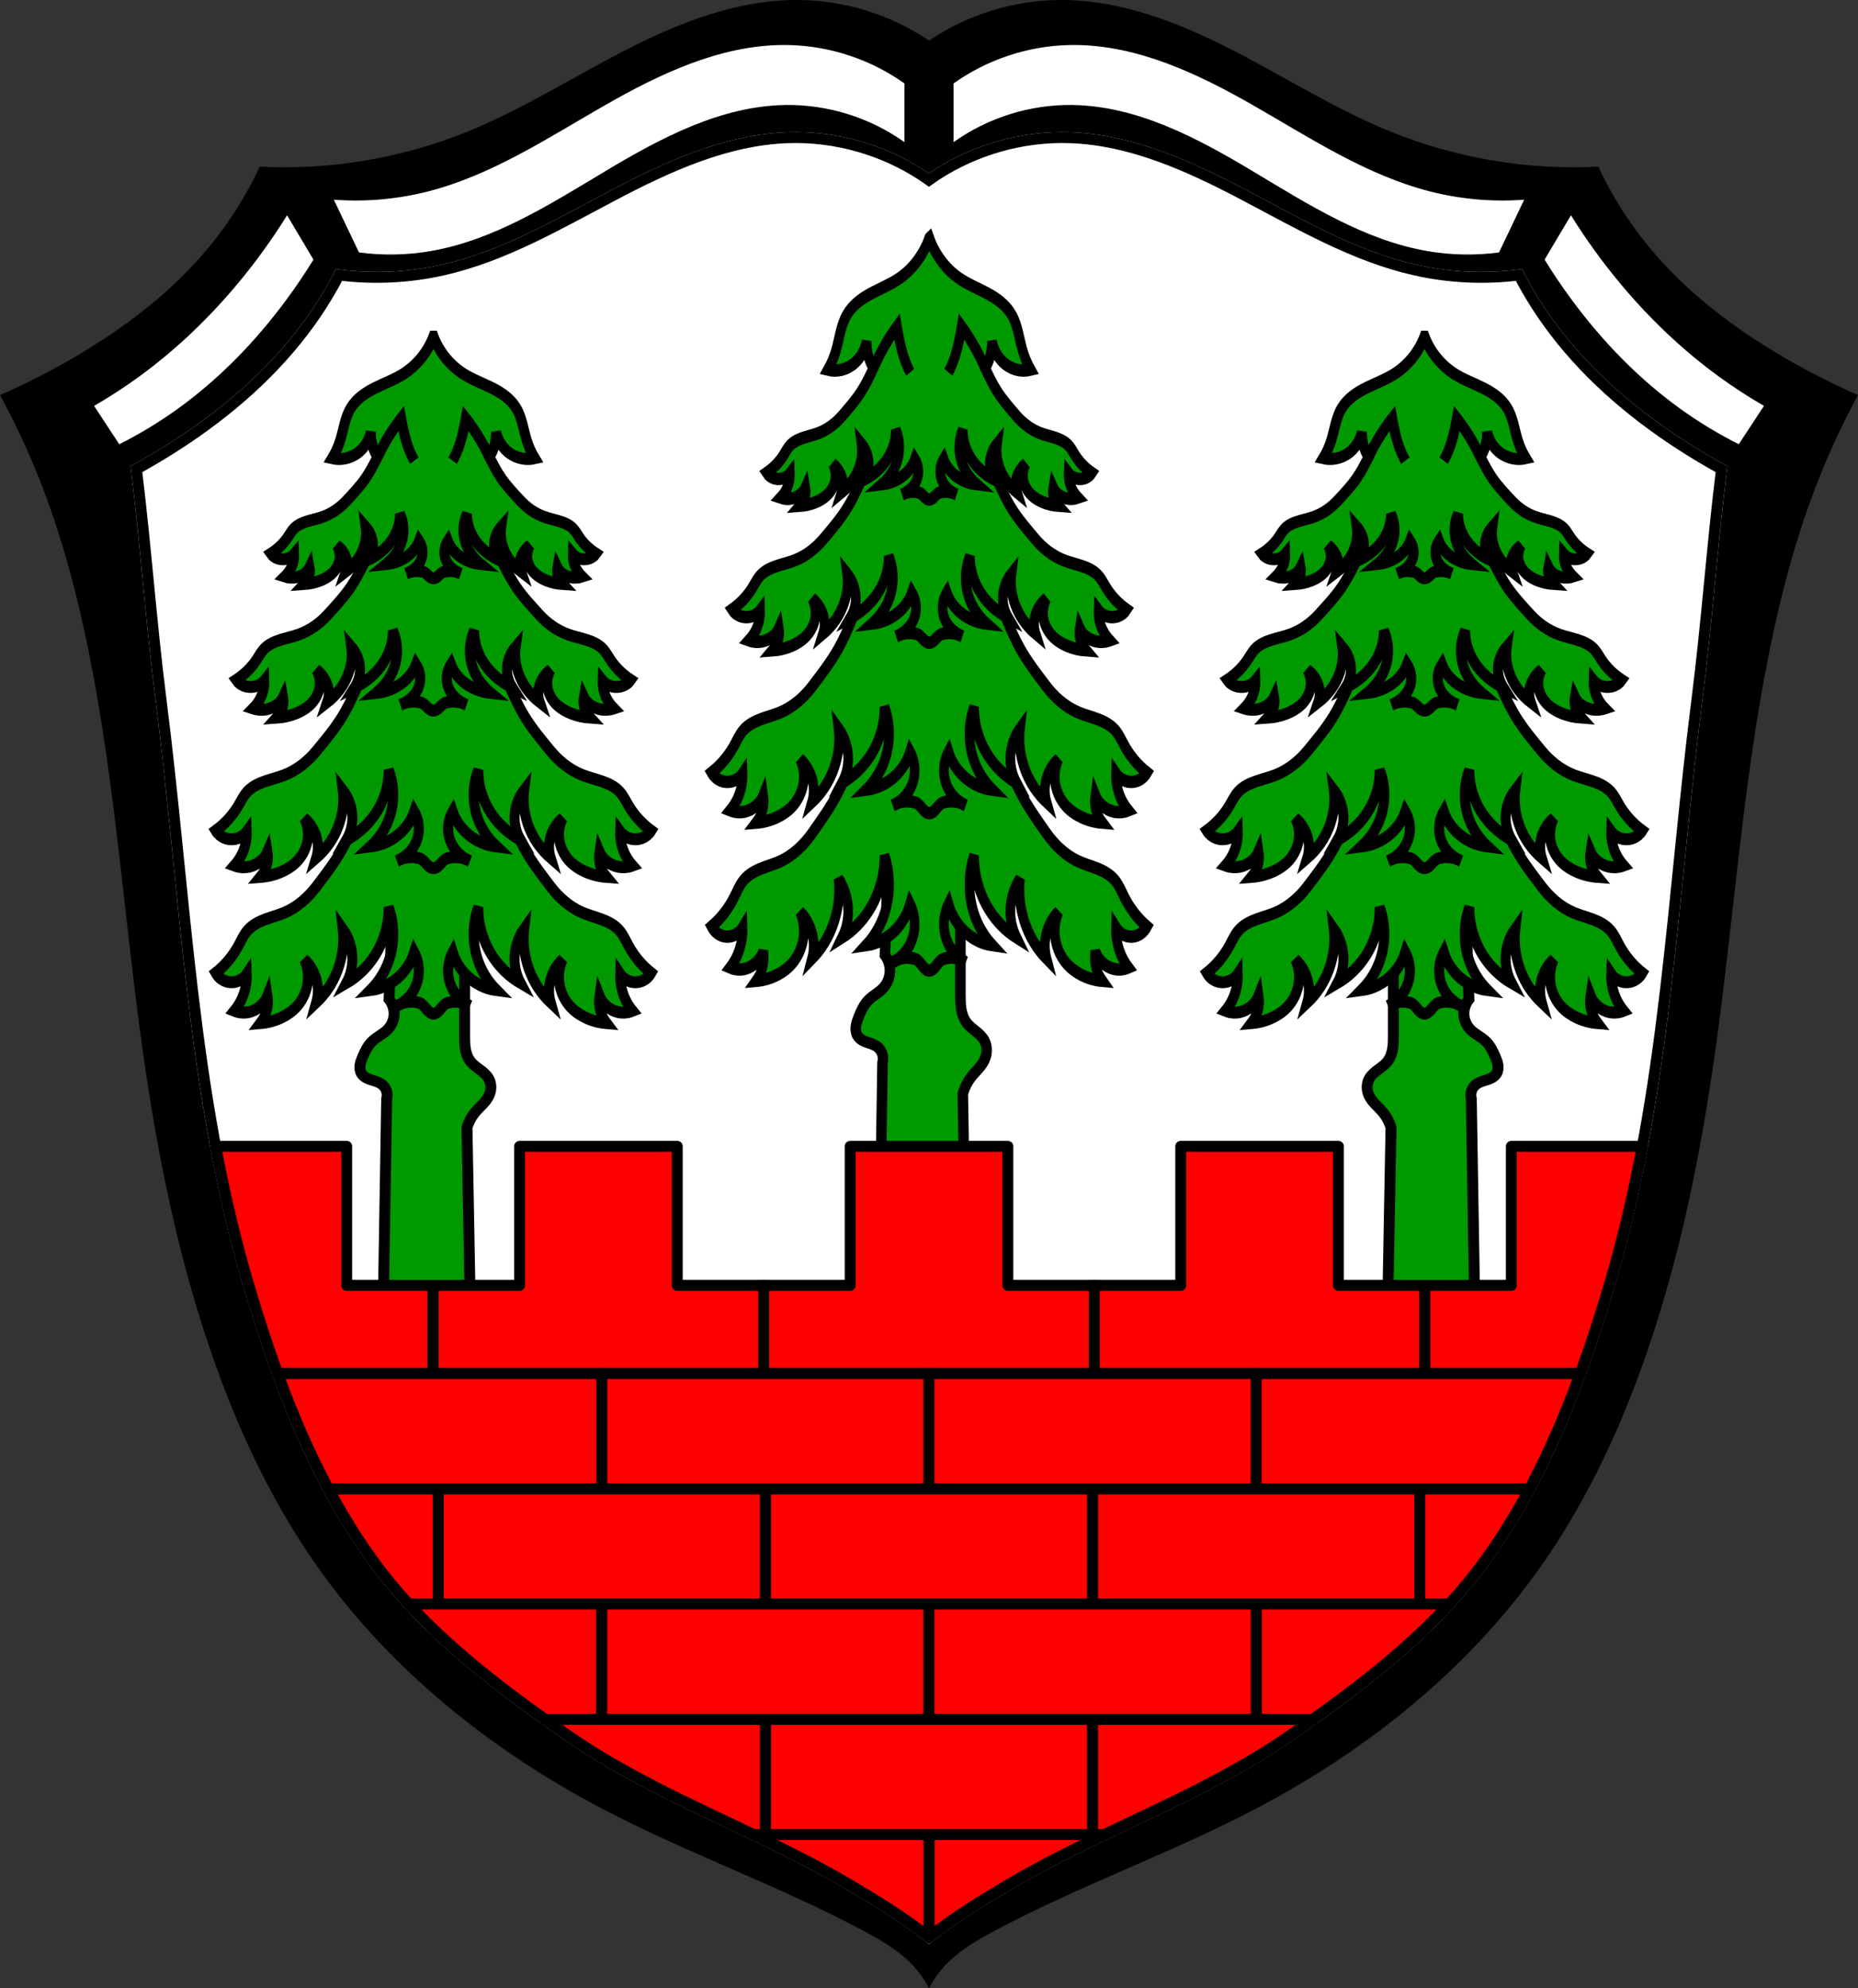 <svg xmlns="http://www.w3.org/2000/svg" width="849.77" height="909.36" viewBox="0 0 849.768 909.365" xmlns:xlink="http://www.w3.org/1999/xlink"><rect x="0" y="0" width="849.768" height="909.365" fill="#333333" stroke="none"/><defs><path id="0" d="m-756.6 419.71c.109 9.137.109 18.276 0 27.413-.152 12.798-.518 25.593-1.097 38.38 1.558 1.947 2.386 4.464 2.286 6.956-.1 2.491-1.126 4.935-2.834 6.751-2.058 2.187-4.963 3.4-7.127 5.483-2.024 1.948-3.285 4.543-4.386 7.127-.523 1.229-1.024 2.484-1.213 3.806-.188 1.322-.039 2.734.664 3.869.471.76 1.168 1.362 1.938 1.818.77.456 1.613.772 2.464 1.049 1.701.552 3.502.976 4.919 2.068.972.748 1.713 1.791 2.101 2.955.388 1.163.42 2.443.092 3.624l-1.645 99.78 40.02 3.29-1.645-89.92c.773-2.605 2.089-5.05 3.838-7.127 2.01-2.39 4.612-4.345 6.03-7.127.649-1.273 1.024-2.69 1.041-4.118.016-1.428-.331-2.866-1.041-4.105-.937-1.637-2.445-2.859-3.96-3.984-1.514-1.125-3.093-2.213-4.264-3.692-1.306-1.649-2.028-3.698-2.381-5.771-.353-2.073-.357-4.188-.36-6.291-.001-7.31-.016-14.62 0-21.93.041-18.459.224-36.918.548-55.37l-33.992-4.934z" fill="#090" stroke="#000" fill-rule="evenodd"/><path id="1" d="m735.47 159.12c-7.332.313-14.544 2.319-20.573 5.725-9.03 5.102-8.968 14.11-13.238 21.256-4.977 8.327-8.656 17.195-14.429 25.18-3.913 5.41-9.124 10.664-13.593 15.243-4.469 4.579-10.148 8.472-16.795 10.702-3.375 1.133-6.948 1.824-10.385 2.826-3.437 1-6.823 2.367-9.273 4.568-2.063 1.852-3.336 4.178-4.859 6.348-2.988 4.258-7.04 8.02-11.838 10.994 1.042 1.415 2.645 2.556 4.51 3.207 2.04.713 4.384.835 6.52.339 2.136-.496 4.048-1.606 5.316-3.088.07 1.766-.12 3.539-.564 5.268-.928 3.614-2.982 7.03-5.918 9.848 2.498.78 5.282.942 7.891.458 4.256-.788 7.952-3.35 9.582-6.642.402 2.136.208 4.345-.564 6.414-.65 1.742-1.708 3.384-3.1 4.81 3.79-.239 7.527-1.019 10.991-2.291 2.913-1.07 5.65-2.499 7.891-4.352 3.02-2.498 5.085-5.752 5.834-9.202.749-3.449.18-7.08-1.608-10.268 3.625 2.574 6.103 6.193 6.884 10.05.508 2.512.309 5.117-.574 7.561 2.504-1.833 4.743-3.905 6.655-6.16 5.894-6.949 8.55-15.667 7.327-24.05 3.325 3.596 5.139 8.099 5.073 12.597-.049 3.347-1.123 6.682-3.1 9.619 5.681-2.578 10.632-6.207 14.372-10.535 5.172-5.985 7.973-13.301 7.891-20.619 3.232 7.092 3.232 15.12 0 22.22-2.044 4.485-5.346 8.59-9.582 11.907 5.893-.597 11.528-2.773 15.822-6.108 3.345-2.599 5.876-5.886 7.288-9.466 1.705 2.513 2.543 5.41 2.394 8.275-.148 2.866-1.283 5.695-3.241 8.08-1.649 2.01-3.885 3.696-6.458 4.905 3.136-1.116 6.827-1.243 10.04-.472 2.933.703 4.347 4.402 7.406 4.402 3.059 0 4.473-3.699 7.407-4.402 3.216-.771 6.907-.644 10.04.472-2.573-1.21-4.81-2.894-6.459-4.905-1.958-2.388-3.091-5.217-3.239-8.08-.148-2.866.689-5.763 2.394-8.275 1.413 3.582 3.943 6.868 7.288 9.466 4.293 3.335 9.928 5.51 15.822 6.108-4.236-3.32-7.537-7.425-9.582-11.907-3.232-7.092-3.232-15.12 0-22.22-.081 7.313 2.718 14.629 7.89 20.619 3.739 4.324 8.693 7.957 14.373 10.535-1.976-2.937-3.051-6.272-3.1-9.619-.066-4.498 1.747-9 5.073-12.597-1.223 8.382 1.434 17.1 7.327 24.05 1.912 2.254 4.151 4.324 6.655 6.16-.884-2.443-1.082-5.05-.574-7.561.78-3.86 3.257-7.48 6.882-10.05-1.788 3.187-2.355 6.818-1.606 10.268.749 3.449 2.812 6.704 5.834 9.202 2.242 1.852 4.978 3.282 7.891 4.352 3.464 1.272 7.201 2.051 10.991 2.291-1.392-1.426-2.449-3.068-3.1-4.81-.772-2.068-.966-4.278-.564-6.414 1.63 3.291 5.326 5.853 9.582 6.642 2.609.483 5.393.322 7.891-.458-2.936-2.817-4.99-6.234-5.918-9.848-.444-1.73-.634-3.502-.564-5.268 1.269 1.481 3.181 2.591 5.316 3.088 2.136.496 4.479.374 6.52-.339 1.865-.652 3.466-1.792 4.509-3.207-4.797-2.972-8.848-6.734-11.836-10.994-1.523-2.173-2.796-4.496-4.859-6.348-2.451-2.201-5.836-3.566-9.273-4.568-3.437-1-7.01-1.693-10.385-2.826-6.647-2.231-12.326-6.123-16.795-10.702-4.469-4.579-9.679-9.834-13.593-15.243-5.773-7.981-9.451-16.849-14.429-25.18-4.27-7.143-4.208-16.16-13.239-21.256-6.03-3.406-13.24-5.41-20.572-5.725zm17.45 115.63c.558.262 1.127.51 1.715.725-.549-.275-1.124-.515-1.715-.725zm-34.899 0c-.59.21-1.166.45-1.715.725.588-.215 1.157-.463 1.715-.725z" fill="#090" stroke="#000" fill-rule="evenodd"/><path id="2" d="m735.47 42.18c-3.107 6.897-8.832 12.853-16.04 16.687-4.693 2.495-9.922 4.084-14.868 6.166-4.946 2.082-9.777 4.798-12.737 8.864-3.148 4.324-3.824 9.639-5.637 14.522-1.028 2.769-2.439 5.432-4.191 7.897 4.537.877 9.469.026 13.296-2.293 3.648-2.21 6.251-5.72 7.082-9.553-.025 2.328.367 4.657 1.157 6.878.542 1.524 1.301 3.03 2.5 4.216-1.994 3.344-4.01 6.679-6.575 9.807-2.922 3.558-6.811 7.02-10.147 10.03-3.336 3.01-7.577 5.573-12.54 7.04-2.52.745-5.187 1.2-7.753 1.86-2.566.659-5.093 1.557-6.923 3.01-1.54 1.219-2.492 2.747-3.629 4.175-2.231 2.802-5.256 5.277-8.837 7.232.778.931 1.975 1.681 3.367 2.11 1.523.469 3.274.549 4.868.223 1.594-.326 3.02-1.056 3.969-2.031.052 1.162-.09 2.328-.421 3.464-.693 2.377-2.226 4.626-4.419 6.475 1.865.513 3.943.618 5.891.301 3.177-.518 5.938-2.204 7.154-4.369.3 1.405.155 2.859-.421 4.22-.485 1.147-1.275 2.225-2.315 3.164 2.829-.157 5.62-.67 8.206-1.507 2.175-.703 4.219-1.645 5.892-2.863 2.256-1.643 3.796-3.783 4.355-6.05.559-2.269.133-4.658-1.202-6.755 2.706 1.693 4.558 4.074 5.14 6.614.379 1.652.23 3.366-.43 4.972 1.869-1.206 3.541-2.569 4.969-4.052 4.4-4.571 6.383-10.307 5.47-15.821 2.483 2.365 3.838 5.328 3.788 8.287-.037 2.202-.839 4.396-2.315 6.328 4.241-1.696 7.937-4.083 10.729-6.93 3.861-3.937 5.953-8.751 5.892-13.561 2.413 4.666 2.413 9.949 0 14.615-1.526 2.95-3.992 5.65-7.154 7.836 4.4-.393 8.607-1.823 11.812-4.02 2.497-1.709 4.387-3.871 5.441-6.228 1.273 1.653 1.899 3.557 1.788 5.442-.111 1.886-.958 3.747-2.42 5.318-1.231 1.323-2.9 2.431-4.822 3.227 2.342-.735 5.098-.817 7.499-.31 2.19.463 3.245 2.897 5.528 2.897 2.284 0 3.34-2.434 5.53-2.897 2.401-.508 5.157-.424 7.499.31-1.921-.796-3.592-1.904-4.823-3.227-1.462-1.57-2.308-3.432-2.418-5.318-.111-1.886.514-3.789 1.787-5.442 1.055 2.356 2.944 4.517 5.441 6.228 3.205 2.194 7.414 3.625 11.814 4.02-3.163-2.185-5.628-4.884-7.154-7.836-2.413-4.666-2.413-9.949 0-14.615-.061 4.811 2.03 9.624 5.891 13.561 2.792 2.847 6.489 5.234 10.731 6.93-1.476-1.933-2.278-4.126-2.314-6.328-.049-2.959 1.304-5.921 3.787-8.287-.913 5.513 1.071 11.25 5.471 15.821 1.428 1.483 3.098 2.846 4.967 4.052-.66-1.607-.808-3.319-.429-4.972.583-2.539 2.433-4.921 5.139-6.614-1.335 2.096-1.759 4.485-1.2 6.755.559 2.269 2.099 4.409 4.355 6.05 1.674 1.219 3.718 2.162 5.892 2.863 2.586.837 5.376 1.35 8.206 1.507-1.039-.938-1.829-2.02-2.315-3.164-.576-1.361-.722-2.814-.421-4.22 1.216 2.162 3.975 3.851 7.153 4.369 1.948.318 4.03.212 5.892-.301-2.192-1.853-3.726-4.102-4.419-6.475-.332-1.138-.473-2.303-.421-3.464.947.974 2.375 1.705 3.969 2.031 1.594.326 3.345.246 4.868-.223 1.392-.429 2.588-1.179 3.366-2.11-3.581-1.955-6.607-4.43-8.837-7.232-1.137-1.427-2.087-2.957-3.628-4.175-1.83-1.448-4.357-2.346-6.923-3.01-2.566-.659-5.234-1.114-7.754-1.86-4.963-1.467-9.202-4.03-12.539-7.04-3.336-3.01-7.225-6.475-10.147-10.03-2.568-3.128-4.582-6.464-6.575-9.806 1.199-1.189 1.957-2.693 2.5-4.217.79-2.221 1.182-4.551 1.157-6.878.831 3.832 3.434 7.343 7.082 9.553 3.828 2.319 8.758 3.17 13.295 2.293-1.752-2.471-3.162-5.128-4.19-7.897-1.812-4.881-2.489-10.199-5.637-14.522-2.96-4.066-7.791-6.782-12.737-8.864-4.946-2.082-10.175-3.671-14.868-6.166-7.209-3.833-12.936-9.79-16.04-16.687zm13.03 104.95c.417.172.841.336 1.28.478-.41-.181-.839-.339-1.28-.478zm-26.06 0c-.441.139-.87.296-1.28.478.439-.142.863-.304 1.28-.478z" fill="#090" stroke="#000" fill-rule="evenodd"/><path id="3" d="m764.91 95.56c-1.698-3.02-3.56-5.927-5.576-8.708-2.099-2.897-4.363-5.655-6.775-8.255-.414 1.946-.879 3.879-1.395 5.796-.414 1.539-.861 3.07-1.395 4.567-1.064 2.982-2.473 5.82-4.185 8.43" fill="#090" stroke="#000" fill-rule="evenodd"/><path id="4" d="m735.47 213.75c-7.332.34-14.543 2.515-20.572 6.208-9.03 5.533-8.968 15.305-13.238 23.05-4.977 9.03-8.656 18.648-14.429 27.302-3.913 5.866-9.124 11.565-13.593 16.531-4.469 4.966-10.148 9.188-16.795 11.607-3.375 1.228-6.948 1.978-10.385 3.064-3.437 1.086-6.823 2.567-9.273 4.953-2.063 2.01-3.336 4.531-4.859 6.885-2.988 4.619-7.04 8.702-11.838 11.918 1.042 1.535 2.645 2.772 4.51 3.478 2.04.773 4.384.905 6.52.367 2.136-.538 4.047-1.741 5.316-3.348.07 1.915-.12 3.838-.564 5.712-.928 3.918-2.982 7.626-5.918 10.68 2.498.845 5.283 1.022 7.891.497 4.256-.855 7.952-3.633 9.582-7.203.402 2.317.208 4.712-.564 6.955-.65 1.89-1.708 3.669-3.1 5.216 3.79-.259 7.527-1.105 10.991-2.484 2.913-1.161 5.65-2.709 7.891-4.719 3.02-2.708 5.085-6.237 5.834-9.978.749-3.741.18-7.678-1.608-11.135 3.625 2.791 6.103 6.716 6.884 10.902.508 2.724.309 5.549-.574 8.197 2.504-1.988 4.743-4.236 6.655-6.68 5.894-7.54 8.55-16.99 7.327-26.08 3.325 3.9 5.139 8.782 5.073 13.661-.049 3.63-1.123 7.246-3.1 10.432 5.681-2.795 10.632-6.732 14.372-11.425 5.172-6.486 7.973-14.425 7.891-22.355 3.232 7.692 3.232 16.402 0 24.09-2.044 4.864-5.346 9.315-9.582 12.918 5.893-.648 11.528-3.01 15.822-6.623 3.345-2.818 5.876-6.383 7.288-10.267 1.705 2.724 2.542 5.865 2.394 8.974-.148 3.108-1.283 6.177-3.241 8.766-1.649 2.18-3.885 4.01-6.458 5.319 3.136-1.211 6.827-1.348 10.04-.512 2.933.763 4.347 4.775 7.405 4.775 3.059 0 4.473-4.01 7.407-4.775 3.216-.836 6.907-.699 10.04.512-2.573-1.312-4.81-3.139-6.459-5.319-1.958-2.589-3.091-5.657-3.239-8.766-.148-3.108.689-6.249 2.394-8.974 1.413 3.884 3.943 7.447 7.288 10.267 4.293 3.617 9.928 5.976 15.822 6.623-4.236-3.601-7.537-8.05-9.582-12.918-3.232-7.692-3.232-16.402 0-24.09-.081 7.93 2.718 15.865 7.89 22.355 3.739 4.693 8.693 8.626 14.373 11.425-1.976-3.186-3.051-6.801-3.1-10.432-.066-4.878 1.747-9.756 5.073-13.661-1.223 9.09 1.434 18.543 7.327 26.08 1.912 2.446 4.151 4.693 6.655 6.68-.884-2.648-1.082-5.473-.575-8.197.78-4.186 3.257-8.111 6.882-10.902-1.787 3.457-2.355 7.394-1.606 11.135.749 3.741 2.812 7.27 5.834 9.978 2.242 2.01 4.978 3.558 7.891 4.719 3.464 1.38 7.201 2.224 10.991 2.484-1.392-1.547-2.449-3.327-3.1-5.216-.772-2.243-.966-4.638-.564-6.955 1.63 3.569 5.326 6.348 9.582 7.203 2.609.524 5.393.348 7.891-.497-2.936-3.055-4.99-6.761-5.918-10.68-.444-1.876-.634-3.798-.564-5.712 1.269 1.607 3.181 2.811 5.316 3.348 2.136.538 4.479.406 6.52-.367 1.865-.707 3.466-1.943 4.509-3.478-4.797-3.224-8.848-7.303-11.836-11.918-1.523-2.353-2.796-4.876-4.859-6.885-2.451-2.386-5.836-3.867-9.273-4.953-3.437-1.086-7.01-1.836-10.385-3.064-6.647-2.419-12.326-6.641-16.795-11.607-4.469-4.966-9.679-10.664-13.593-16.531-5.773-8.659-9.451-18.272-14.429-27.302-4.27-7.746-4.208-17.518-13.239-23.05-6.03-3.694-13.24-5.869-20.573-6.208zm17.45 125.39c.558.284 1.127.553 1.715.786-.549-.299-1.124-.558-1.715-.786zm-34.899 0c-.59.228-1.166.487-1.715.786.588-.233 1.157-.501 1.715-.786z" stroke="#000" fill-rule="evenodd"/></defs><g transform="translate(29.602-28.457)"><g fill-rule="evenodd"><path d="m335.69 28.461c-27.428-.226-53.893 9.992-78.32 22.467-24.428 12.475-47.679 27.381-73.09 37.701-30.02 12.191-62.724 17.715-95.08 16.06-6.145 13.169-13.966 25.554-23.22 36.762-16.77 20.318-38.05 36.562-60.754 49.918-11.244 6.613-22.88 12.561-34.826 17.801 6.688 12.268 12.634 24.939 17.799 37.922 10.231 25.717 17.364 52.583 22.832 79.71 12.167 60.37 16.16 122.05 24.766 183.03 6.86 48.602 16.713 96.97 33.28 143.18 11.698 32.627 26.794 64.2 46.822 92.48 33.15 46.817 79.22 83.64 130.02 110.28 39.1 20.509 81.05 35.23 119.96 56.11 7.468 4.01 14.916 8.313 20.896 14.318 3.399 3.413 6.28 7.342 8.514 11.609 2.233-4.268 5.113-8.197 8.512-11.609 5.981-6.01 13.428-10.311 20.896-14.318 38.907-20.879 80.86-35.601 119.96-56.11 50.8-26.643 96.87-63.47 130.02-110.28 20.03-28.29 35.13-59.857 46.824-92.48 16.566-46.2 26.417-94.57 33.28-143.18 8.607-60.979 12.599-122.66 24.766-183.03 5.468-27.13 12.601-53.998 22.832-79.71 5.165-12.983 11.11-25.654 17.799-37.922-11.946-5.24-23.582-11.188-34.826-17.801-22.708-13.356-43.982-29.6-60.752-49.918-9.25-11.208-17.07-23.593-23.22-36.762-32.358 1.653-65.06-3.871-95.08-16.06-25.413-10.321-48.664-25.23-73.09-37.701-24.428-12.475-50.893-22.693-78.32-22.467-21.11.174-42.12 6.724-59.59 18.574-17.469-11.85-38.485-18.4-59.59-18.574"/><g fill="#fff"><path d="m328.6 49.04c-28.95.137-56.41 13.181-81.63 27.615-26.03 14.9-51.55 31.823-80.59 39.3-14.1 3.63-28.795 4.932-43.31 3.838l11.514 24.12c10.729 1.435 21.673 1.249 32.35-.549 29.22-4.922 54.94-21.447 80.37-36.656 25.431-15.209 52.833-29.831 82.46-30.23 19.278-.26 38.59 5.787 54.28 16.996v-26.865c-15.285-10.892-33.87-17.09-52.633-17.545-.937-.023-1.873-.032-2.807-.027m133.36 0c-.934-.004-1.87.005-2.807.027-18.763.457-37.35 6.653-52.633 17.545v26.865c15.687-11.209 34.999-17.256 54.28-16.996 29.63.4 57.03 15.02 82.46 30.23 25.432 15.209 51.15 31.734 80.37 36.656 10.674 1.798 21.619 1.984 32.35.549l11.514-24.12c-14.518 1.094-29.21-.208-43.31-3.838-29.04-7.478-54.56-24.401-80.59-39.3-25.21-14.434-52.679-27.478-81.63-27.615m-360.27 77.881c-6.91 11.127-14.611 21.762-23.03 31.799-13.242 15.792-28.28 30.11-44.957 42.22-6.527 4.735-13.3 9.129-20.285 13.158l11.514 17.545c9.168-4.605 17.975-9.927 26.316-15.9 19.2-13.749 35.845-30.908 49.891-49.893 4.463-6.03 8.673-12.253 12.611-18.641l-12.06-20.285zm587.19 0l-12.06 20.285c3.938 6.387 8.148 12.608 12.611 18.641 14.05 18.984 30.69 36.14 49.891 49.893 8.341 5.973 17.15 11.295 26.316 15.9l11.514-17.545c-6.985-4.03-13.759-8.423-20.285-13.158-16.681-12.1-31.715-26.425-44.957-42.22-8.416-10.04-16.12-20.672-23.03-31.799"/><path d="m365.5 63.43c-1.425-.013-2.851.002-4.275.049-28.351.924-55.01 13.182-80.11 26.398-25.1 13.217-50.01 27.804-77.68 34.08-15.598 3.539-31.817 4.33-47.686 2.326-3.772 7.264-8.05 14.263-12.793 20.934-16.314 22.944-37.979 41.736-61.64 56.99-5.943 3.832-12.02 7.453-18.221 10.855 4.328 35.08 6.772 70.38 11.242 105.45 11.315 88.76 14.225 179.66 39.42 265.51 13.314 45.37 30.348 91.17 58.29 129.31 23.269 31.756 55.744 56.22 88.04 78.73 40.06 27.918 87.41 43.727 129.4 68.65 12.394 7.355 23.1 13.813 36.08 23.82 12.98-10.01 23.69-16.465 36.08-23.82 41.989-24.92 89.34-40.728 129.4-68.65 32.3-22.51 64.774-46.97 88.04-78.73 27.945-38.14 44.979-83.943 58.29-129.31 25.2-85.85 28.1-176.75 39.42-265.51 4.47-35.06 6.914-70.36 11.242-105.45-6.199-3.402-12.278-7.02-18.221-10.855-23.662-15.255-45.33-34.05-61.64-56.99-4.743-6.67-9.02-13.67-12.793-20.934-15.869 2-32.09 1.213-47.686-2.326-27.663-6.276-52.579-20.863-77.68-34.08-25.1-13.217-51.757-25.474-80.11-26.398-1.424-.047-2.851-.062-4.275-.049-21.371.196-42.653 7.05-60.08 19.434-17.427-12.382-38.709-19.237-60.08-19.434" transform="translate(-30.3 27.957)" stroke="#fff" stroke-width="5"/></g></g><g transform="matrix(1 0 0 1.082 1132.81-60.04)"><use stroke-width="4.806" xlink:href="#0"/><g transform="matrix(.866 0 0 1.028-1374.31 139.06)" fill="#090" stroke-width="5.094"><use xlink:href="#4"/><use xlink:href="#1"/><path d="m735.47 111.06c-6.643.255-13.177 1.892-18.639 4.669-8.183 4.16-8.125 11.509-11.994 17.339-4.51 6.791-7.842 14.03-13.07 20.533-3.546 4.411-8.266 8.702-12.315 12.431-4.049 3.734-9.194 6.909-15.216 8.728-3.058.924-6.295 1.488-9.409 2.305-3.114.817-6.182 1.931-8.402 3.725-1.869 1.51-3.02 3.407-4.403 5.178-2.707 3.473-6.379 6.542-10.725 8.965.944 1.154 2.397 2.084 4.086 2.616 1.849.582 3.972.681 5.907.276 1.935-.404 3.667-1.31 4.817-2.518.063 1.44-.109 2.886-.511 4.296-.841 2.947-2.702 5.734-5.362 8.03 2.263.636 4.786.768 7.15.374 3.856-.643 7.205-2.733 8.681-5.421.364 1.742.188 3.544-.511 5.231-.589 1.421-1.547 2.759-2.808 3.923 3.434-.195 6.82-.83 9.958-1.868 2.639-.872 5.119-2.038 7.15-3.548 2.738-2.037 4.607-4.691 5.286-7.504.679-2.813.163-5.774-1.457-8.373 3.284 2.1 5.53 5.05 6.237 8.199.46 2.049.28 4.172-.521 6.164 2.268-1.495 4.297-3.185 6.03-5.02 5.34-5.667 7.746-12.777 6.639-19.612 3.01 2.933 4.656 6.604 4.596 10.273-.045 2.73-1.018 5.449-2.808 7.844 5.147-2.103 9.633-5.063 13.02-8.592 4.686-4.881 7.223-10.853 7.15-16.811 2.928 5.783 2.928 12.334 0 18.12-1.852 3.658-4.843 7-8.681 9.713 5.34-.487 10.445-2.261 14.335-4.981 3.03-2.119 5.323-4.799 6.603-7.721 1.545 2.049 2.303 4.411 2.169 6.748-.134 2.338-1.162 4.644-2.937 6.592-1.494 1.64-3.52 3.01-5.851 4 2.842-.91 6.186-1.013 9.1-.385 2.658.573 3.938 3.59 6.709 3.59 2.771 0 4.053-3.02 6.711-3.59 2.914-.629 6.258-.526 9.1.385-2.332-.986-4.358-2.361-5.852-4-1.774-1.947-2.801-4.254-2.935-6.592-.134-2.338.624-4.699 2.169-6.748 1.28 2.92 3.572 5.601 6.603 7.721 3.89 2.72 8.995 4.494 14.335 4.981-3.838-2.708-6.829-6.05-8.681-9.713-2.928-5.783-2.928-12.334 0-18.12-.074 5.964 2.463 11.928 7.148 16.811 3.388 3.529 7.876 6.486 13.02 8.592-1.791-2.395-2.764-5.114-2.808-7.844-.06-3.669 1.583-7.34 4.596-10.273-1.108 6.835 1.299 13.945 6.639 19.612 1.733 1.839 3.761 3.529 6.03 5.02-.801-1.992-.98-4.116-.521-6.164.707-3.148 2.951-6.1 6.235-8.199-1.62 2.6-2.134 5.56-1.455 8.373.679 2.813 2.548 5.467 5.286 7.504 2.031 1.511 4.51 2.676 7.15 3.548 3.138 1.038 6.524 1.673 9.958 1.868-1.261-1.164-2.219-2.502-2.808-3.923-.699-1.687-.876-3.488-.511-5.231 1.476 2.684 4.825 4.773 8.681 5.421 2.364.395 4.887.262 7.15-.374-2.66-2.296-4.521-5.084-5.362-8.03-.402-1.41-.574-2.856-.511-4.296 1.15 1.208 2.882 2.114 4.817 2.518 1.935.404 4.058.305 5.907-.276 1.69-.531 3.141-1.461 4.085-2.616-4.346-2.423-8.02-5.492-10.724-8.965-1.38-1.77-2.533-3.667-4.403-5.178-2.22-1.794-5.288-2.907-8.402-3.725-3.114-.817-6.351-1.381-9.409-2.305-6.02-1.819-11.168-4.994-15.216-8.728-4.049-3.734-8.77-8.02-12.315-12.431-5.231-6.507-8.563-13.741-13.07-20.533-3.869-5.825-3.812-13.174-11.995-17.339-5.462-2.777-11.996-4.414-18.639-4.669zm15.81 94.3c.505.214 1.021.415 1.553.592-.497-.225-1.018-.419-1.553-.592zm-31.619 0c-.535.171-1.056.367-1.553.592.533-.175 1.048-.378 1.553-.592z" fill-rule="evenodd" stroke="#000"/><use xlink:href="#2"/><path d="m706.03 95.56c1.698-3.02 3.56-5.927 5.576-8.708 2.099-2.897 4.363-5.655 6.775-8.255.414 1.946.879 3.879 1.395 5.796.414 1.539.861 3.07 1.395 4.567 1.064 2.982 2.473 5.821 4.185 8.43" fill-rule="evenodd" stroke="#000"/><use xlink:href="#3"/></g></g><g><g transform="translate(906.04)"><use stroke-width="5" xlink:href="#0"/><g transform="matrix(.866 0 0 1.028-1374.31 139.06)" fill="#090"><g stroke-width="5.299"><use xlink:href="#4"/><use xlink:href="#1"/></g><path d="m735.47 111.06c-6.643.255-13.177 1.892-18.639 4.669-8.183 4.16-8.125 11.509-11.994 17.339-4.51 6.791-7.842 14.03-13.07 20.533-3.546 4.411-8.266 8.702-12.315 12.431-4.049 3.734-9.194 6.909-15.216 8.728-3.058.924-6.295 1.488-9.409 2.305-3.114.817-6.182 1.931-8.402 3.725-1.869 1.51-3.02 3.407-4.403 5.178-2.707 3.473-6.379 6.542-10.725 8.965.944 1.154 2.397 2.084 4.086 2.616 1.849.582 3.972.681 5.907.276 1.935-.404 3.667-1.31 4.817-2.518.063 1.44-.109 2.886-.511 4.296-.841 2.947-2.702 5.734-5.362 8.03 2.263.636 4.786.768 7.15.374 3.856-.643 7.205-2.733 8.681-5.421.364 1.742.188 3.544-.511 5.231-.589 1.421-1.547 2.759-2.808 3.923 3.434-.195 6.82-.83 9.958-1.868 2.639-.872 5.119-2.038 7.15-3.548 2.738-2.037 4.607-4.691 5.286-7.504.679-2.813.163-5.774-1.457-8.373 3.284 2.1 5.53 5.05 6.237 8.199.46 2.049.28 4.172-.521 6.164 2.268-1.495 4.297-3.185 6.03-5.02 5.34-5.667 7.746-12.777 6.639-19.612 3.01 2.933 4.656 6.604 4.596 10.273-.045 2.73-1.018 5.449-2.808 7.844 5.147-2.103 9.633-5.063 13.02-8.592 4.686-4.881 7.223-10.853 7.15-16.811 2.928 5.783 2.928 12.334 0 18.12-1.852 3.658-4.843 7-8.681 9.713 5.34-.487 10.445-2.261 14.335-4.981 3.03-2.119 5.323-4.799 6.603-7.721 1.545 2.049 2.303 4.411 2.169 6.748-.134 2.338-1.162 4.644-2.937 6.592-1.494 1.64-3.52 3.01-5.851 4 2.842-.91 6.186-1.013 9.1-.385 2.658.573 3.938 3.59 6.709 3.59 2.771 0 4.053-3.02 6.711-3.59 2.914-.629 6.258-.526 9.1.385-2.332-.986-4.358-2.361-5.852-4-1.774-1.947-2.801-4.254-2.935-6.592-.134-2.338.624-4.699 2.169-6.748 1.28 2.92 3.572 5.601 6.603 7.721 3.89 2.72 8.995 4.494 14.335 4.981-3.838-2.708-6.829-6.05-8.681-9.713-2.928-5.783-2.928-12.334 0-18.12-.074 5.964 2.463 11.928 7.148 16.811 3.388 3.529 7.876 6.486 13.02 8.592-1.791-2.395-2.764-5.114-2.808-7.844-.06-3.669 1.583-7.34 4.596-10.273-1.108 6.835 1.299 13.945 6.639 19.612 1.733 1.839 3.761 3.529 6.03 5.02-.801-1.992-.98-4.116-.521-6.164.707-3.148 2.951-6.1 6.235-8.199-1.62 2.6-2.134 5.56-1.455 8.373.679 2.813 2.548 5.467 5.286 7.504 2.031 1.511 4.51 2.676 7.15 3.548 3.138 1.038 6.524 1.673 9.958 1.868-1.261-1.164-2.219-2.502-2.808-3.923-.699-1.687-.876-3.488-.511-5.231 1.476 2.684 4.825 4.773 8.681 5.421 2.364.395 4.887.262 7.15-.374-2.66-2.296-4.521-5.084-5.362-8.03-.402-1.41-.574-2.856-.511-4.296 1.15 1.208 2.882 2.114 4.817 2.518 1.935.404 4.058.305 5.907-.276 1.69-.531 3.141-1.461 4.085-2.616-4.346-2.423-8.02-5.492-10.724-8.965-1.38-1.77-2.533-3.667-4.403-5.178-2.22-1.794-5.288-2.907-8.402-3.725-3.114-.817-6.351-1.381-9.409-2.305-6.02-1.819-11.168-4.994-15.216-8.728-4.049-3.734-8.77-8.02-12.315-12.431-5.231-6.507-8.563-13.741-13.07-20.533-3.869-5.825-3.812-13.174-11.995-17.339-5.462-2.777-11.996-4.414-18.639-4.669zm15.81 94.3c.505.214 1.021.415 1.553.592-.497-.225-1.018-.419-1.553-.592zm-31.619 0c-.535.171-1.056.367-1.553.592.533-.175 1.048-.378 1.553-.592z" fill="#090" fill-rule="evenodd" stroke="#000" stroke-width="5.299" id="5"/><use stroke-width="5.299" xlink:href="#2"/><path d="m706.03 95.56c1.698-3.02 3.56-5.927 5.576-8.708 2.099-2.897 4.363-5.655 6.775-8.255.414 1.946.879 3.879 1.395 5.796.414 1.539.861 3.07 1.395 4.567 1.064 2.982 2.473 5.821 4.185 8.43" fill="#090" fill-rule="evenodd" stroke="#000" stroke-width="5.299" id="6"/><use stroke-width="5.299" xlink:href="#3"/></g></g><g transform="matrix(-1 0 0 1-115.48 0)"><use stroke-width="5" xlink:href="#0"/><g transform="matrix(.866 0 0 1.028-1374.31 139.06)" fill="#090"><g stroke-width="5.299"><use xlink:href="#4"/><use xlink:href="#1"/></g><use xlink:href="#5"/><use stroke-width="5.299" xlink:href="#2"/><use xlink:href="#6"/><use stroke-width="5.299" xlink:href="#3"/></g></g></g><g stroke="#000" stroke-width="5"><g fill="#f00" stroke-linejoin="round" stroke-linecap="round"><path d="m359.23 552.77v63.58h-39.545v40.32h151.2v-40.32h-39.543v-63.58h-72.11z"/><path d="m510.42 552.77v63.58h-39.545v40.32h151.2v-40.32h-39.543v-63.58h-72.11z"/><path d="m99.32 524.81c3.855 20.616 8.529 41.05 14.443 61.2 4.189 14.274 8.749 28.589 13.898 42.697h71.13v-40.32h-39.543v-63.58h-59.926zm592.6 0v63.58h-39.545v40.32h71.13c5.149-14.11 9.71-28.423 13.898-42.697 5.914-20.15 10.588-40.586 14.443-61.2h-59.924z" transform="translate(-30.3 27.957)"/><path d="m208.03 552.77v63.58h-39.545v40.32h151.2v-40.32h-39.543v-63.58h-72.11z"/><path d="m320.46 709.39h149.64v52.724h-149.64z"/><path d="m170.81 709.39h149.64v52.724h-149.64z"/><path d="m470.1 709.39h149.65v52.724h-149.65z"/><path d="m150.17 680.94c6.303 11.784 13.312 23.14 21.19 33.889 4.819 6.577 10.04 12.837 15.564 18.836h13.494v-52.725h-50.25zm499.18 0v52.725h13.494c5.526-5.999 10.745-12.259 15.564-18.836 7.875-10.748 14.882-22.1 21.19-33.889h-50.24zm-224.47 158.17v46.908c12.98-10.01 23.69-16.465 36.08-23.82 14.277-8.473 29.18-15.887 44.2-23.09h-80.28z" transform="translate(-29.602 28.457)"/><path d="m245.64 656.67h149.64v52.725h-149.64z"/><path d="m395.28 656.67h149.64v52.725h-149.64z"/><path d="m126.96 628.21c6.605 18.1 14.181 35.849 23.21 52.725h125.07v-52.725h-148.28zm447.56 0v52.725h125.07c9.03-16.875 16.604-34.629 23.21-52.725h-148.28zm-387.61 105.45c18.353 19.924 40.14 36.918 62.31 52.725h26v-52.725h-88.32zm387.61 0v52.725h26c22.17-15.807 43.961-32.801 62.31-52.725h-88.32zm-229.93 105.45c15.02 7.201 29.92 14.615 44.2 23.09 12.394 7.356 23.1 13.813 36.08 23.82v-46.908h-80.28z" transform="translate(-29.602 28.457)"/><path d="m320.46 814.84h149.64v52.724h-149.64z"/><path d="m249.24 786.39c3.384 2.412 6.775 4.803 10.166 7.166 26.438 18.426 56.05 31.582 85.2 45.559h5.459v-52.725h-100.83zm250.47 0v52.725h5.457c29.15-13.977 58.765-27.13 85.2-45.559 3.391-2.363 6.78-4.754 10.164-7.166h-100.82z" transform="translate(-29.602 28.457)"/><path d="m245.64 762.12h149.64v52.725h-149.64z"/><path d="m395.28 762.12h149.64v52.725h-149.64z"/></g><path d="m335.2 91.38c-1.425-.013-2.851.002-4.275.049-28.351.924-55.01 13.182-80.11 26.398-25.1 13.217-50.01 27.804-77.68 34.08-15.598 3.539-31.817 4.33-47.686 2.326-3.772 7.264-8.05 14.263-12.793 20.934-16.314 22.944-37.979 41.736-61.64 56.99-5.943 3.832-12.02 7.453-18.221 10.855 4.328 35.08 6.772 70.38 11.242 105.45 11.315 88.76 14.225 179.66 39.42 265.51 13.314 45.37 30.348 91.17 58.29 129.31 23.269 31.756 55.744 56.22 88.04 78.73 40.06 27.918 87.41 43.727 129.4 68.65 12.394 7.355 23.1 13.813 36.08 23.82 12.98-10.01 23.69-16.465 36.08-23.82 41.989-24.92 89.34-40.728 129.4-68.65 32.3-22.51 64.774-46.97 88.04-78.73 27.945-38.14 44.979-83.943 58.29-129.31 25.2-85.85 28.1-176.75 39.42-265.51 4.47-35.06 6.914-70.36 11.242-105.45-6.199-3.402-12.278-7.02-18.221-10.855-23.662-15.255-45.33-34.05-61.64-56.99-4.743-6.67-9.02-13.67-12.793-20.934-15.869 2-32.09 1.213-47.686-2.326-27.663-6.276-52.579-20.863-77.68-34.08-25.1-13.217-51.757-25.474-80.11-26.398-1.424-.047-2.851-.062-4.275-.049-21.371.196-42.653 7.05-60.08 19.434-17.427-12.382-38.709-19.237-60.08-19.434" fill="none" fill-rule="evenodd"/></g></g></svg>